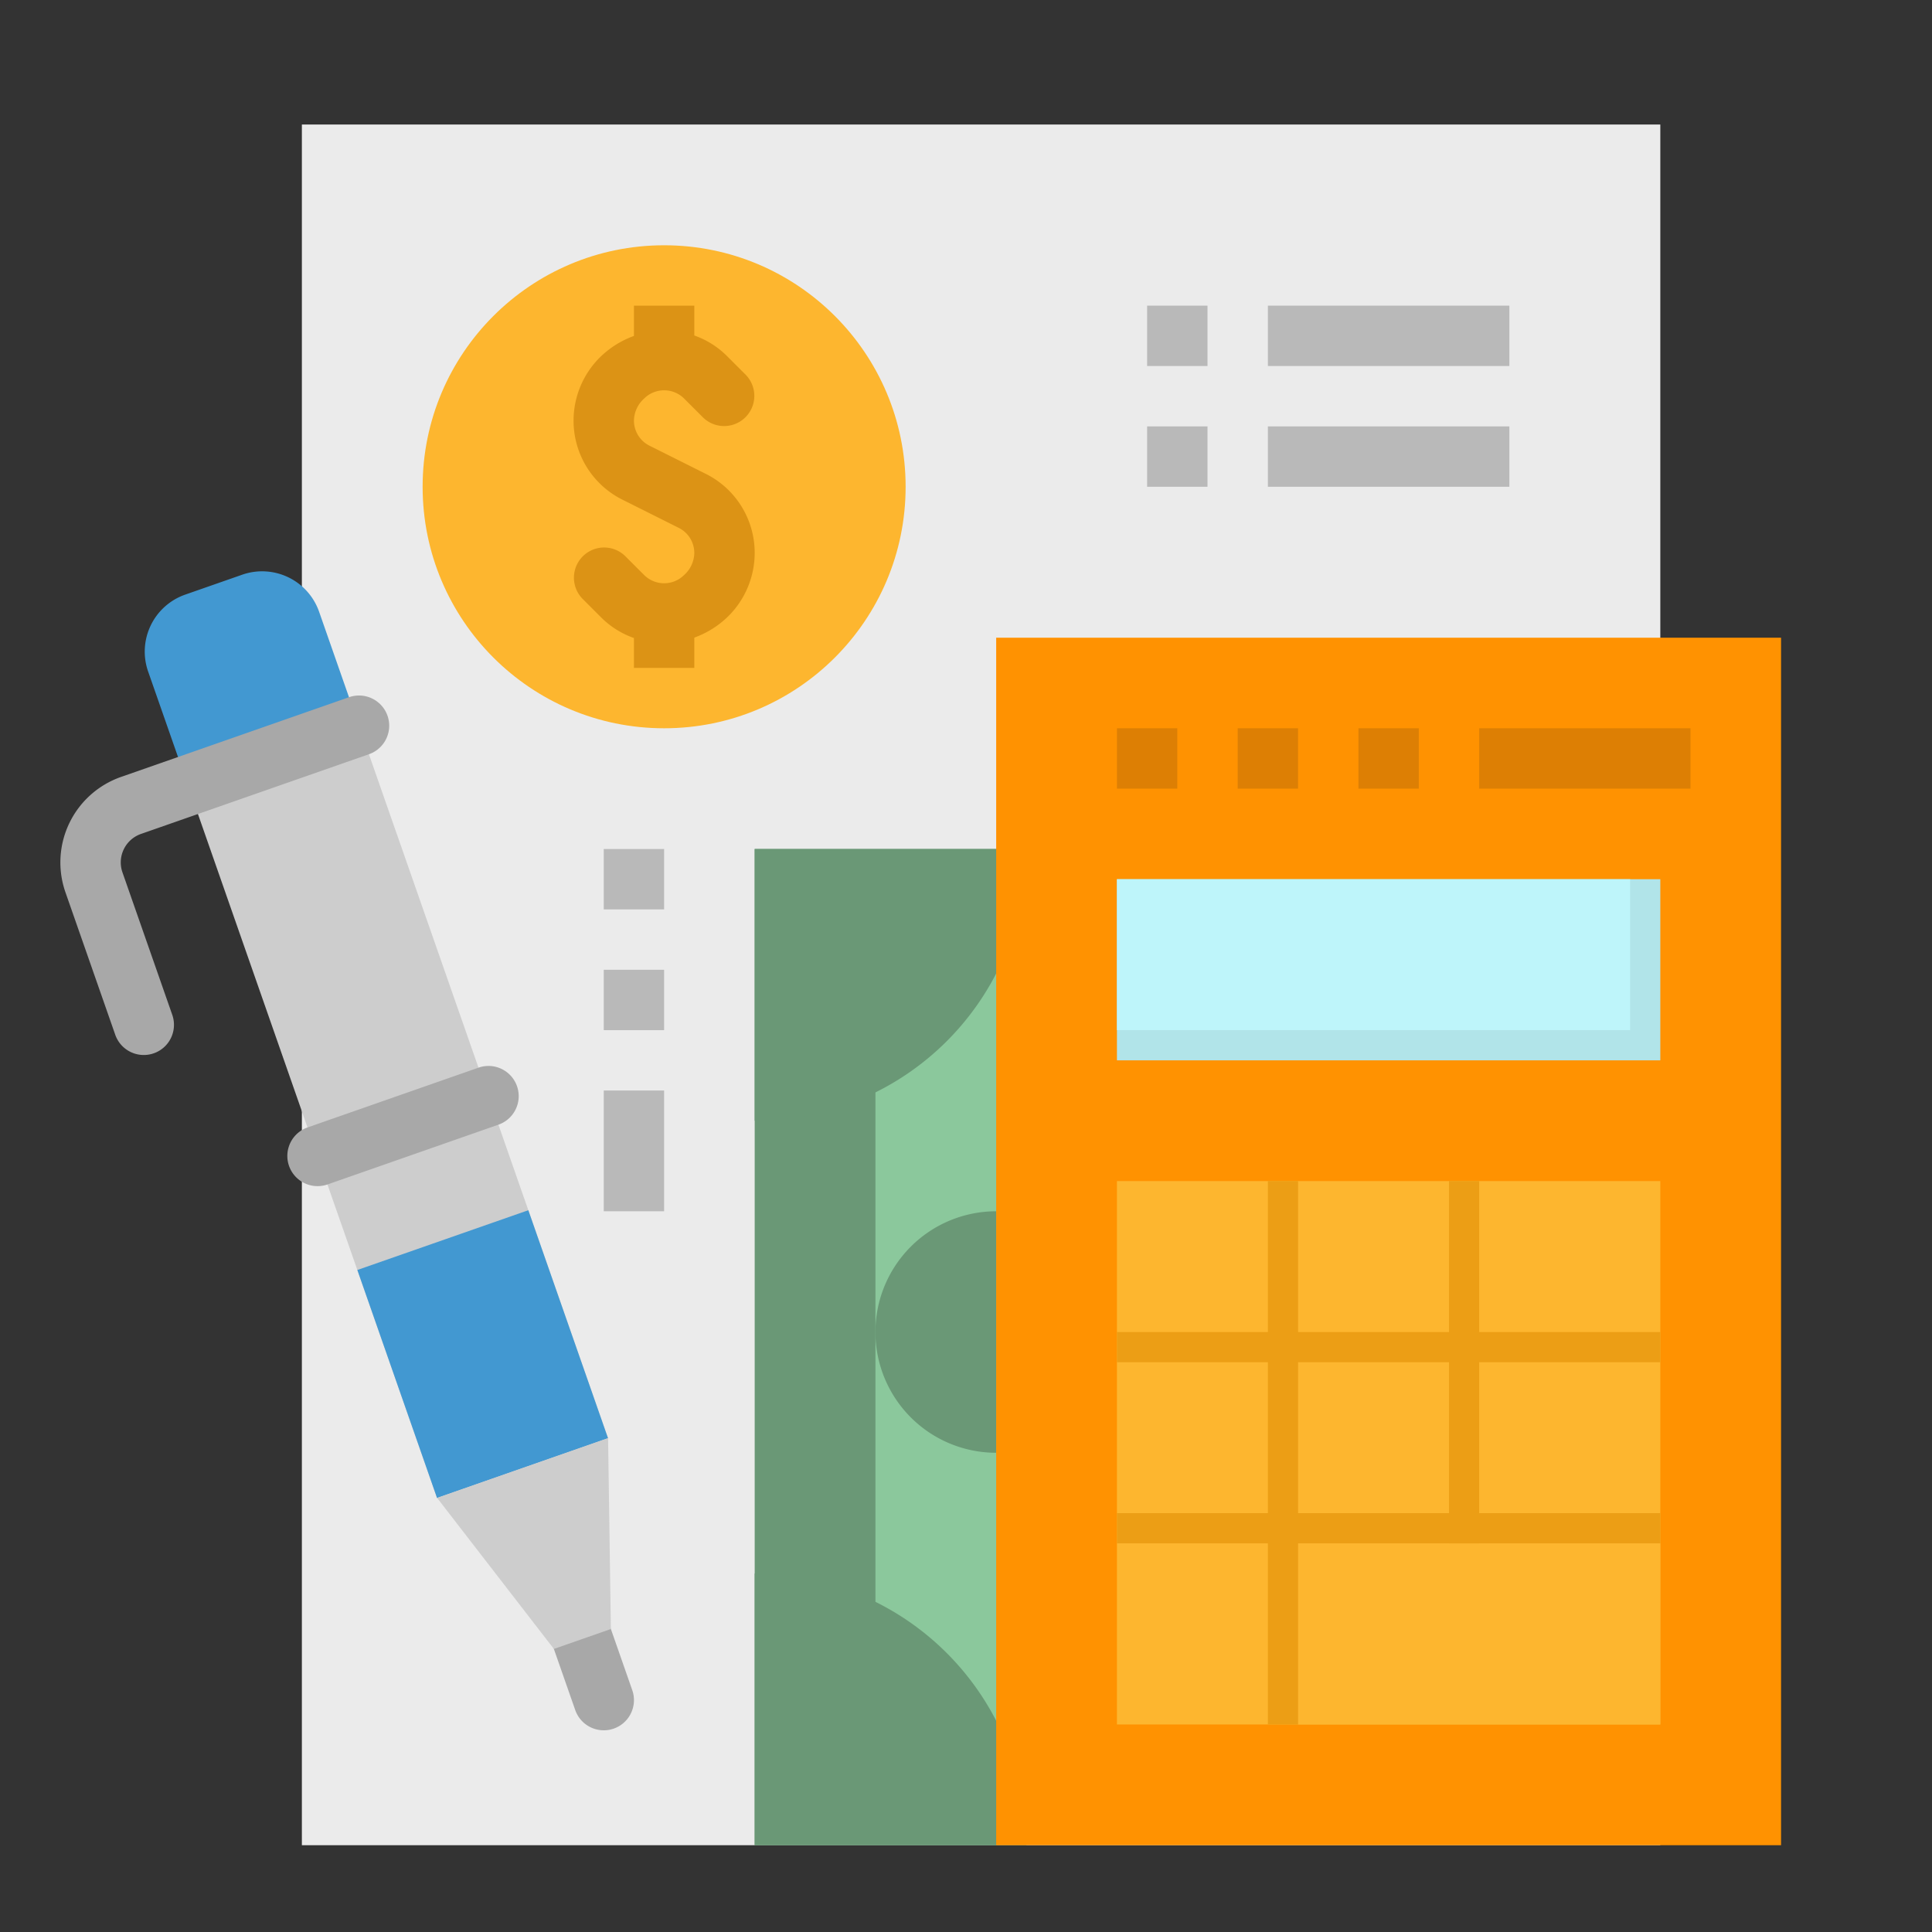 <svg height="512" viewBox="0 0 512 512" width="512" xmlns="http://www.w3.org/2000/svg"><rect x="0" y="0" width="512" height="512" fill="#333333" stroke="none"/><path d="m80 33h360v456h-360z" fill="#ebebeb"/><circle cx="176" cy="129" fill="#fdb62f" r="64"/><path d="m81.488 194.639h48v200h-48z" fill="#cdcdcd" transform="matrix(.944 -.33 .33 .944 -91.336 51.328)"/><path d="m56.561 153.587h16a16 16 0 0 1 16 16v32a0 0 0 0 1 0 0h-48a0 0 0 0 1 0 0v-32a16 16 0 0 1 16-16z" fill="#4298d1" transform="matrix(.944 -.33 .33 .944 -54.996 31.26)"/><path d="m38.1 279.586a8.01 8.01 0 0 1 -7.555-5.359l-13.2-37.758a24 24 0 0 1 14.742-30.578l60.413-21.125a8 8 0 0 1 5.281 15.109l-60.414 21.125a7.994 7.994 0 0 0 -4.914 10.188l13.2 37.757a7.995 7.995 0 0 1 -7.553 10.641z" fill="#a8a8a8"/><path d="m103.931 326.828h48v64h-48z" fill="#4298d1" transform="matrix(.944 -.33 .33 .944 -111.264 62.333)"/><path d="m84.156 314.336a8 8 0 0 1 -2.64-15.555l45.3-15.843a8 8 0 1 1 5.282 15.109l-45.298 15.844a8.031 8.031 0 0 1 -2.644.445z" fill="#a8a8a8"/><path d="m187.008 125.562-14.86-7.437a7.448 7.448 0 0 1 -4.148-6.7 8.06 8.06 0 0 1 2.695-5.8 7.517 7.517 0 0 1 10.61 0l5.039 5.039a8 8 0 0 0 11.312-11.312l-5.039-5.039a23.051 23.051 0 0 0 -8.617-5.4v-7.913h-16v8.028a24.861 24.861 0 0 0 -9.117 5.777 23.658 23.658 0 0 0 -6.883 16.617 23.373 23.373 0 0 0 12.992 21.016l14.86 7.437a7.448 7.448 0 0 1 4.148 6.7 8.06 8.06 0 0 1 -2.695 5.805 7.517 7.517 0 0 1 -10.61 0l-5.039-5.039a8 8 0 0 0 -11.312 11.312l5.039 5.039a23.028 23.028 0 0 0 8.617 5.389v7.919h16v-8.027a24.872 24.872 0 0 0 9.117-5.778 23.658 23.658 0 0 0 6.883-16.617 23.373 23.373 0 0 0 -12.992-21.016z" fill="#dc9315"/><path d="m200 225h72v264h-72z" fill="#6a9876"/><path d="m232 257h40v200h-40z" fill="#8bc89c"/><path d="m200 225h72a0 0 0 0 1 0 0 72 72 0 0 1 -72 72 0 0 0 0 1 0 0v-72a0 0 0 0 1 0 0z" fill="#6a9876"/><path d="m200 417a72 72 0 0 1 72 72 0 0 0 0 1 0 0h-72a0 0 0 0 1 0 0v-72a0 0 0 0 1 0 0z" fill="#6a9876"/><path d="m232 353a32 32 0 0 0 32 32v-64a32 32 0 0 0 -32 32z" fill="#6a9876"/><g fill="#b9b9b9"><path d="m336 81h64v16h-64z"/><path d="m336 113h64v16h-64z"/><path d="m160 225h16v16h-16z"/><path d="m160 257h16v16h-16z"/><path d="m160 289h16v32h-16z"/><path d="m304 113h16v16h-16z"/><path d="m304 81h16v16h-16z"/></g><path d="m264 169h208v320h-208z" fill="#ff9201"/><path d="m296 193h16v16h-16z" fill="#dd7f04"/><path d="m328 193h16v16h-16z" fill="#dd7f04"/><path d="m360 193h16v16h-16z" fill="#dd7f04"/><path d="m296 313h144v144h-144z" fill="#fdb62f"/><path d="m344 409h96v48h-96z" fill="#fdb62f"/><path d="m392 193h56v16h-56z" fill="#dd7f04"/><path d="m296 233h144v48h-144z" fill="#b1e4e9"/><path d="m296 233h136v40h-136z" fill="#bef5fa"/><path d="m336.005 313h7.995v144h-7.995z" fill="#ec9e15"/><path d="m384.005 313h7.995v96h-7.995z" fill="#ec9e15"/><path d="m296 353h144v8h-144z" fill="#ec9e15"/><path d="m296 401h144v8h-144z" fill="#ec9e15"/><path d="m160 458.547a8.011 8.011 0 0 1 -7.555-5.359l-5.664-16.2a8 8 0 0 1 15.11-5.281l5.664 16.2a7.995 7.995 0 0 1 -7.555 10.64z" fill="#a8a8a8"/><path d="m115.838 396.956 30.946 40.029 15.104-5.281-.74-50.591z" fill="#cdcdcd"/></svg>